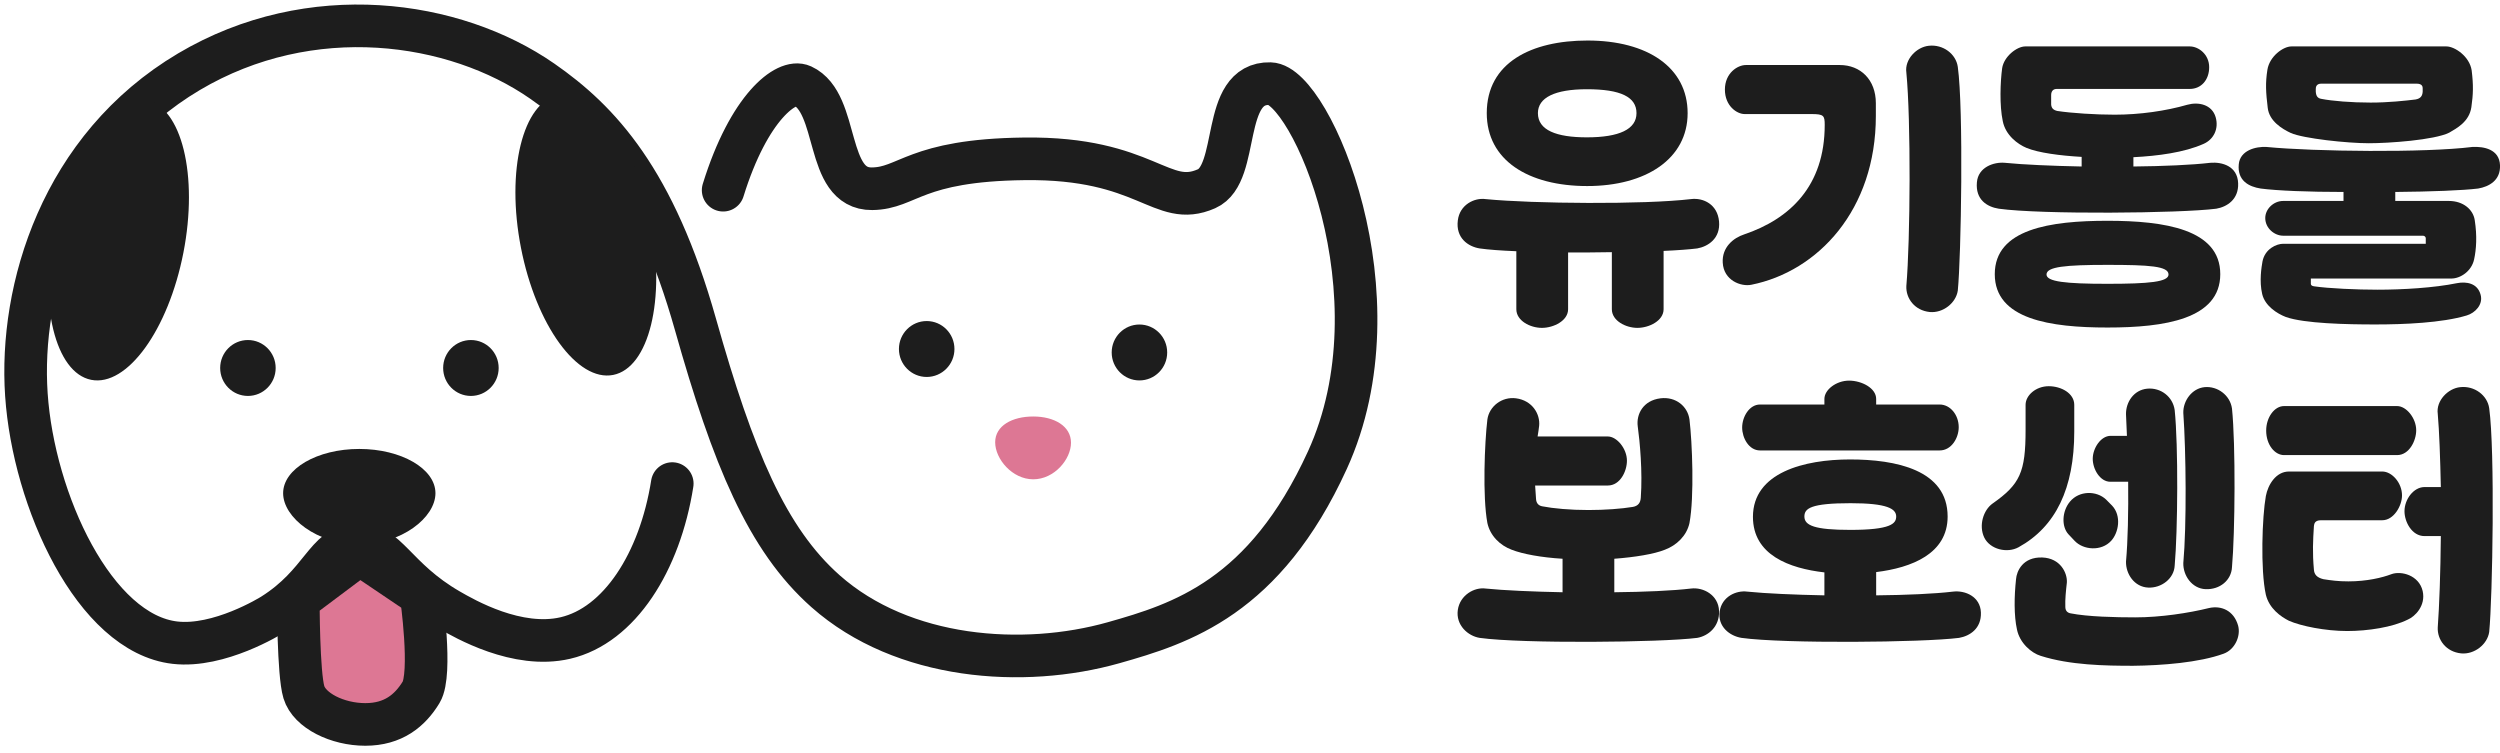 <svg width="176" height="53" viewBox="0 0 176 53" fill="none" xmlns="http://www.w3.org/2000/svg">
<path d="M102.63 15.523C102.76 14.409 103.801 13.907 104.582 14.016C107.943 14.344 115.729 14.409 119.048 14.016C119.915 13.907 120.913 14.387 121.021 15.589C121.13 16.791 120.24 17.358 119.481 17.49C118.961 17.555 118.115 17.621 117.117 17.664V21.771C117.117 22.58 116.098 23.082 115.274 23.082C114.45 23.082 113.474 22.58 113.474 21.771V17.752C112.454 17.774 111.413 17.774 110.394 17.774V21.771C110.394 22.58 109.375 23.082 108.551 23.082C107.726 23.082 106.75 22.58 106.75 21.771V17.686C105.666 17.642 104.777 17.577 104.17 17.49C103.345 17.358 102.478 16.747 102.63 15.523ZM111.739 13.098C107.596 13.098 104.668 11.285 104.668 7.965C104.668 4.404 107.813 2.853 111.76 2.853C115.99 2.853 118.809 4.753 118.809 7.965C118.809 11.176 115.881 13.098 111.739 13.098ZM111.717 6.282C109.461 6.282 108.269 6.872 108.269 7.965C108.269 9.166 109.57 9.669 111.717 9.669C113.994 9.669 115.209 9.101 115.209 7.965C115.209 6.829 114.103 6.282 111.717 6.282Z" fill="#1D1D1D"/>
<path d="M132.06 7.265V8.161C132.06 14.78 127.983 19.106 123.298 20.046C122.561 20.198 121.346 19.74 121.281 18.494C121.216 17.402 122.04 16.747 122.777 16.506C126.009 15.414 128.46 13.098 128.46 8.795C128.46 8.139 128.395 8.03 127.527 8.03H122.821C122.279 8.03 121.433 7.462 121.433 6.304C121.433 5.146 122.322 4.578 122.908 4.578H129.522C130.976 4.578 132.06 5.605 132.06 7.265ZM137.829 20.459C137.699 21.333 136.788 22.053 135.855 21.966C134.793 21.857 134.164 21.005 134.207 20.131C134.489 16.81 134.532 8.465 134.207 5.101C134.077 4.183 134.923 3.309 135.79 3.222C136.788 3.113 137.699 3.79 137.829 4.708C138.241 7.701 138.067 18.034 137.829 20.459Z" fill="#1D1D1D"/>
<path d="M144.834 7.812C145.832 7.965 147.545 8.074 148.868 8.074C150.647 8.074 152.468 7.812 153.987 7.375C154.767 7.156 155.722 7.353 155.982 8.249C156.22 9.079 155.83 9.821 155.136 10.127C153.77 10.739 151.905 10.979 150.191 11.067V11.722C152.317 11.7 154.312 11.613 155.613 11.46C156.416 11.394 157.522 11.678 157.565 12.902C157.609 14.038 156.784 14.562 156.025 14.693C153.444 15.021 143.707 15.108 140.714 14.693C139.889 14.562 139.065 14.06 139.174 12.836C139.26 11.766 140.367 11.394 141.126 11.46C142.449 11.591 144.422 11.678 146.548 11.722V11.045C145.029 10.957 143.511 10.761 142.665 10.411C142.037 10.149 141.191 9.516 140.996 8.533C140.757 7.418 140.822 5.758 140.952 4.797C141.082 3.967 141.993 3.268 142.579 3.268H154.16C154.789 3.268 155.526 3.836 155.526 4.731C155.526 5.627 154.963 6.261 154.16 6.261H144.791C144.531 6.261 144.401 6.435 144.401 6.697V7.353C144.422 7.615 144.552 7.746 144.834 7.812ZM148.369 23.058C144.357 23.058 140.432 22.491 140.432 19.301C140.432 16.111 144.357 15.543 148.369 15.543C152.382 15.543 156.307 16.133 156.307 19.301C156.307 22.469 152.382 23.058 148.369 23.058ZM148.348 18.647C145.398 18.647 144.075 18.779 144.075 19.325C144.075 19.827 145.398 19.98 148.348 19.98C151.297 19.98 152.664 19.849 152.664 19.325C152.664 18.735 151.319 18.647 148.348 18.647Z" fill="#1D1D1D"/>
<path d="M168.627 14.147H172.4C173.42 14.147 174.114 14.759 174.222 15.502C174.396 16.616 174.331 17.555 174.179 18.254C174.005 19.084 173.225 19.609 172.574 19.609H162.684V19.98C162.684 20.067 162.749 20.133 162.901 20.155C163.942 20.308 165.937 20.395 167.369 20.395C169.147 20.395 171.359 20.264 172.964 19.936C173.637 19.805 174.417 19.936 174.634 20.745C174.83 21.444 174.244 22.034 173.658 22.208C171.923 22.733 169.234 22.842 167.217 22.842C165.2 22.842 162.229 22.776 160.928 22.318C160.299 22.077 159.453 21.531 159.258 20.701C159.041 19.783 159.214 18.779 159.279 18.407C159.453 17.511 160.277 17.162 160.732 17.162H170.774V16.769C170.774 16.681 170.687 16.594 170.579 16.594H160.732C160.125 16.594 159.474 16.07 159.474 15.349C159.474 14.715 160.06 14.147 160.732 14.147H164.983V13.514C162.554 13.514 160.32 13.426 159.149 13.273C158.325 13.142 157.501 12.727 157.609 11.569C157.696 10.586 158.802 10.302 159.561 10.346C162.945 10.674 170.731 10.761 174.049 10.346C174.851 10.302 175.957 10.499 176.001 11.635C176.044 12.705 175.22 13.142 174.461 13.273C173.398 13.404 171.143 13.492 168.627 13.514V14.147ZM166.762 10.084C165.265 10.084 162.164 9.756 161.275 9.363C160.667 9.079 159.756 8.533 159.648 7.593C159.518 6.501 159.474 5.867 159.626 4.906C159.778 3.967 160.732 3.268 161.318 3.268H172.227C172.813 3.268 173.854 3.967 174.005 4.95C174.136 6.02 174.114 6.632 173.984 7.549C173.832 8.576 172.943 9.035 172.422 9.341C171.359 9.865 168.15 10.084 166.762 10.084ZM170.123 5.889H163.422C163.053 5.889 163.031 6.151 163.031 6.261V6.457C163.053 6.763 163.161 6.916 163.422 6.96C164.202 7.113 165.547 7.222 166.892 7.222C168.15 7.222 169.342 7.091 170.058 7.003C170.405 6.938 170.535 6.763 170.557 6.457V6.239C170.557 6.129 170.557 5.889 170.123 5.889Z" fill="#1D1D1D"/>
<path d="M114.949 35.687C115.317 35.622 115.491 35.403 115.512 35.032C115.643 33.219 115.447 31.1 115.296 30.007C115.187 29.177 115.664 28.194 116.9 28.041C117.985 27.91 118.809 28.609 118.939 29.527C119.134 31.143 119.286 34.967 118.939 36.823C118.744 37.719 118.028 38.396 117.204 38.702C116.445 39.008 115.1 39.227 113.647 39.336V41.695C115.773 41.673 117.746 41.586 119.048 41.433C119.915 41.324 120.978 41.892 121.021 43.006C121.065 44.142 120.24 44.776 119.481 44.907C116.9 45.234 107.163 45.322 104.17 44.907C103.345 44.776 102.478 44.011 102.63 42.94C102.782 41.892 103.801 41.324 104.582 41.433C105.883 41.564 107.878 41.651 110.004 41.695V39.336C108.529 39.248 107.206 39.008 106.425 38.702C105.601 38.396 104.907 37.719 104.712 36.823C104.365 34.967 104.517 31.143 104.712 29.527C104.842 28.609 105.731 27.91 106.729 28.041C107.878 28.194 108.442 29.155 108.355 29.986C108.334 30.204 108.29 30.444 108.247 30.728H113.192C113.821 30.728 114.536 31.58 114.536 32.432C114.536 33.175 114.059 34.18 113.192 34.18H108.073C108.095 34.508 108.117 34.835 108.138 35.141C108.16 35.447 108.334 35.6 108.572 35.644C109.353 35.797 110.546 35.906 111.825 35.906C112.997 35.906 114.146 35.819 114.949 35.687Z" fill="#1D1D1D"/>
<path d="M132.082 40.275V41.913C134.207 41.892 136.181 41.804 137.482 41.651C138.35 41.542 139.412 42.001 139.456 43.115C139.499 44.251 138.675 44.775 137.916 44.907C135.335 45.234 125.597 45.322 122.604 44.907C121.78 44.775 120.912 44.12 121.064 43.05C121.216 42.001 122.235 41.542 123.016 41.651C124.318 41.782 126.313 41.87 128.438 41.913V40.297C125.966 40.013 123.407 39.074 123.407 36.386C123.407 33.262 127.029 32.345 130.238 32.345C133.448 32.345 137.113 33.066 137.113 36.365C137.113 38.986 134.576 39.969 132.082 40.275ZM123.905 31.711C123.125 31.711 122.648 30.837 122.648 30.095C122.648 29.352 123.146 28.478 123.905 28.478H128.438V28.085C128.438 27.429 129.284 26.796 130.173 26.796C131.062 26.796 132.082 27.32 132.082 28.085V28.478H136.55C137.309 28.478 137.894 29.221 137.894 30.073C137.894 30.816 137.395 31.711 136.55 31.711H123.905ZM130.282 35.425C127.462 35.425 127.029 35.797 127.029 36.365C127.029 36.998 127.766 37.304 130.26 37.304C133.101 37.304 133.492 36.867 133.492 36.365C133.492 35.818 132.863 35.425 130.282 35.425Z" fill="#1D1D1D"/>
<path d="M139.695 37.85C139.283 36.998 139.63 35.906 140.28 35.447C142.211 34.093 142.601 33.241 142.601 30.27V28.5C142.601 27.823 143.338 27.189 144.228 27.189C145.117 27.189 146.028 27.692 146.028 28.5V30.379C146.028 34.377 144.726 37.086 142.102 38.528C141.3 38.965 140.107 38.681 139.695 37.85ZM150.17 46.871C148.197 46.871 145.724 46.828 143.664 46.172C143.013 45.975 142.189 45.276 141.994 44.315C141.777 43.332 141.799 41.978 141.929 40.776C141.972 40.208 142.406 39.203 143.772 39.247C145.052 39.291 145.551 40.339 145.507 41.016C145.442 41.584 145.377 42.196 145.399 42.72C145.399 42.983 145.529 43.135 145.767 43.179C146.982 43.419 148.956 43.463 150.322 43.463C152.1 43.463 154.096 43.157 155.505 42.808C156.351 42.611 157.262 42.961 157.566 44.053C157.761 44.796 157.327 45.735 156.546 46.019C154.811 46.653 152.187 46.849 150.17 46.871ZM148.695 35.6C149.368 36.321 149.151 37.501 148.63 38.069C147.936 38.834 146.657 38.724 146.049 38.069L145.616 37.61C145.117 37.064 145.16 35.993 145.724 35.316C146.375 34.53 147.589 34.53 148.262 35.163L148.695 35.6ZM153.098 39.815C153.055 40.732 152.165 41.41 151.233 41.366C150.257 41.322 149.65 40.405 149.671 39.531C149.801 38.111 149.845 35.992 149.823 33.916H148.565C147.85 33.916 147.329 33.042 147.329 32.3C147.329 31.557 147.893 30.683 148.587 30.683H149.736C149.715 30.137 149.693 29.613 149.671 29.176C149.65 28.324 150.213 27.45 151.168 27.362C152.122 27.275 152.968 27.93 153.098 28.87C153.358 31.382 153.315 37.39 153.098 39.815ZM157.132 39.926C157.089 40.843 156.286 41.521 155.267 41.477C154.313 41.433 153.684 40.516 153.705 39.642C153.944 36.998 153.9 31.799 153.705 29.068C153.684 28.216 154.313 27.342 155.202 27.255C156.113 27.168 157.002 27.823 157.132 28.762C157.392 31.275 157.349 37.501 157.132 39.926Z" fill="#1D1D1D"/>
<path d="M170.555 41.606C170.794 42.655 169.991 43.419 169.514 43.616C168.43 44.162 166.695 44.424 165.242 44.424C163.702 44.424 161.988 44.075 161.143 43.703C160.579 43.419 159.754 42.851 159.516 41.868C159.126 40.099 159.256 36.363 159.516 34.921C159.668 34.113 160.232 33.195 161.143 33.195H167.714C168.386 33.195 169.102 33.982 169.102 34.877C169.102 35.62 168.516 36.625 167.714 36.625H163.398C162.943 36.625 162.921 36.887 162.899 37.04C162.834 38.067 162.791 38.897 162.899 40.099C162.921 40.448 163.116 40.666 163.572 40.776C164.135 40.863 164.613 40.929 165.328 40.929C166.63 40.929 167.714 40.666 168.343 40.426C169.037 40.164 170.295 40.492 170.555 41.606ZM160.797 32.039C160.147 32.039 159.539 31.318 159.539 30.313C159.539 29.374 160.125 28.587 160.797 28.587H168.757C169.407 28.587 170.101 29.439 170.101 30.291C170.101 31.034 169.603 32.039 168.757 32.039H160.797ZM169.276 35.993C169.276 35.141 169.926 34.289 170.685 34.289H171.835C171.791 32.236 171.726 30.357 171.618 29.134C171.488 28.216 172.334 27.342 173.201 27.255C174.199 27.145 175.11 27.823 175.24 28.74C175.652 31.733 175.478 42.066 175.24 44.492C175.11 45.365 174.199 46.086 173.266 45.999C172.203 45.89 171.574 45.038 171.618 44.164C171.726 42.7 171.813 40.297 171.835 37.741H170.685C169.796 37.741 169.276 36.736 169.276 35.993Z" fill="#1D1D1D"/>
<path d="M47.327 34.044C46.452 39.582 43.602 44.031 39.803 44.916C36.419 45.706 32.714 43.567 31.625 42.939C27.759 40.709 27.235 38.193 25.082 38.326C22.91 38.46 22.675 41.073 19.194 43.268C19.046 43.363 15.425 45.599 12.324 45.245C6.653 44.599 2.362 35.243 1.858 27.783C1.355 20.373 4.289 10.395 13.306 5.048C21.878 -0.031 31.984 1.416 38.169 5.709C42.205 8.511 46.092 12.667 48.962 22.842C51.601 32.198 53.985 37.96 58.12 41.623C63.569 46.449 72.04 47.046 78.4 45.247C83.155 43.902 89.027 42.067 93.446 32.398C98.744 20.808 92.282 5.966 89.423 5.888C85.883 5.791 87.35 12.225 84.941 13.288C81.755 14.693 80.761 11.074 72.109 11.182C64.363 11.278 63.929 13.259 61.391 13.288C58.033 13.326 59.145 7.257 56.484 6.039C55.371 5.529 52.722 7.531 50.909 13.39" stroke="#1D1D1D" stroke-width="3" stroke-linecap="round" stroke-linejoin="round"/>
<path d="M30.656 34.721C30.656 36.441 28.256 38.322 25.294 38.322C22.332 38.322 19.932 36.44 19.932 34.721C19.932 33.002 22.332 31.606 25.294 31.606C28.256 31.606 30.656 33.001 30.656 34.721Z" fill="#1D1D1D"/>
<path d="M75.398 31.167C75.398 32.336 74.22 33.743 72.74 33.743C71.26 33.743 70.06 32.309 70.06 31.138C70.06 29.968 71.26 29.321 72.74 29.321C74.22 29.321 75.398 29.997 75.398 31.166V31.167Z" fill="#DD7794"/>
<path d="M12.911 17.791C13.975 12.348 12.793 7.531 10.272 7.031C7.75 6.53 4.843 10.537 3.779 15.979C2.715 21.422 3.897 26.239 6.419 26.74C8.941 27.24 11.847 23.233 12.911 17.791Z" fill="#1D1D1D"/>
<path d="M43.169 26.395C45.691 25.895 46.873 21.078 45.809 15.635C44.745 10.192 41.838 6.186 39.316 6.686C36.794 7.186 35.612 12.004 36.676 17.446C37.74 22.889 40.647 26.895 43.169 26.395Z" fill="#1D1D1D"/>
<path d="M17.454 27.874C18.533 27.874 19.407 26.993 19.407 25.906C19.407 24.819 18.533 23.938 17.454 23.938C16.375 23.938 15.5 24.819 15.5 25.906C15.5 26.993 16.375 27.874 17.454 27.874Z" fill="#1D1D1D"/>
<path d="M33.152 27.874C34.231 27.874 35.106 26.993 35.106 25.906C35.106 24.819 34.231 23.938 33.152 23.938C32.073 23.938 31.198 24.819 31.198 25.906C31.198 26.993 32.073 27.874 33.152 27.874Z" fill="#1D1D1D"/>
<path d="M65.239 26.538C66.318 26.538 67.193 25.656 67.193 24.57C67.193 23.483 66.318 22.602 65.239 22.602C64.16 22.602 63.285 23.483 63.285 24.57C63.285 25.656 64.16 26.538 65.239 26.538Z" fill="#1D1D1D"/>
<path d="M80.216 26.782C81.295 26.782 82.17 25.901 82.17 24.814C82.17 23.727 81.295 22.846 80.216 22.846C79.137 22.846 78.263 23.727 78.263 24.814C78.263 25.901 79.137 26.782 80.216 26.782Z" fill="#1D1D1D"/>
<path d="M21 42.243L25.325 39L29.651 41.919C29.651 41.919 30.437 47.432 29.651 48.73C28.864 50.027 27.684 51 25.718 51C23.752 51 21.786 50.027 21.393 48.73C21 47.432 21 42.243 21 42.243Z" fill="#DD7794" stroke="#1D1D1D" stroke-width="3"/>
</svg>
